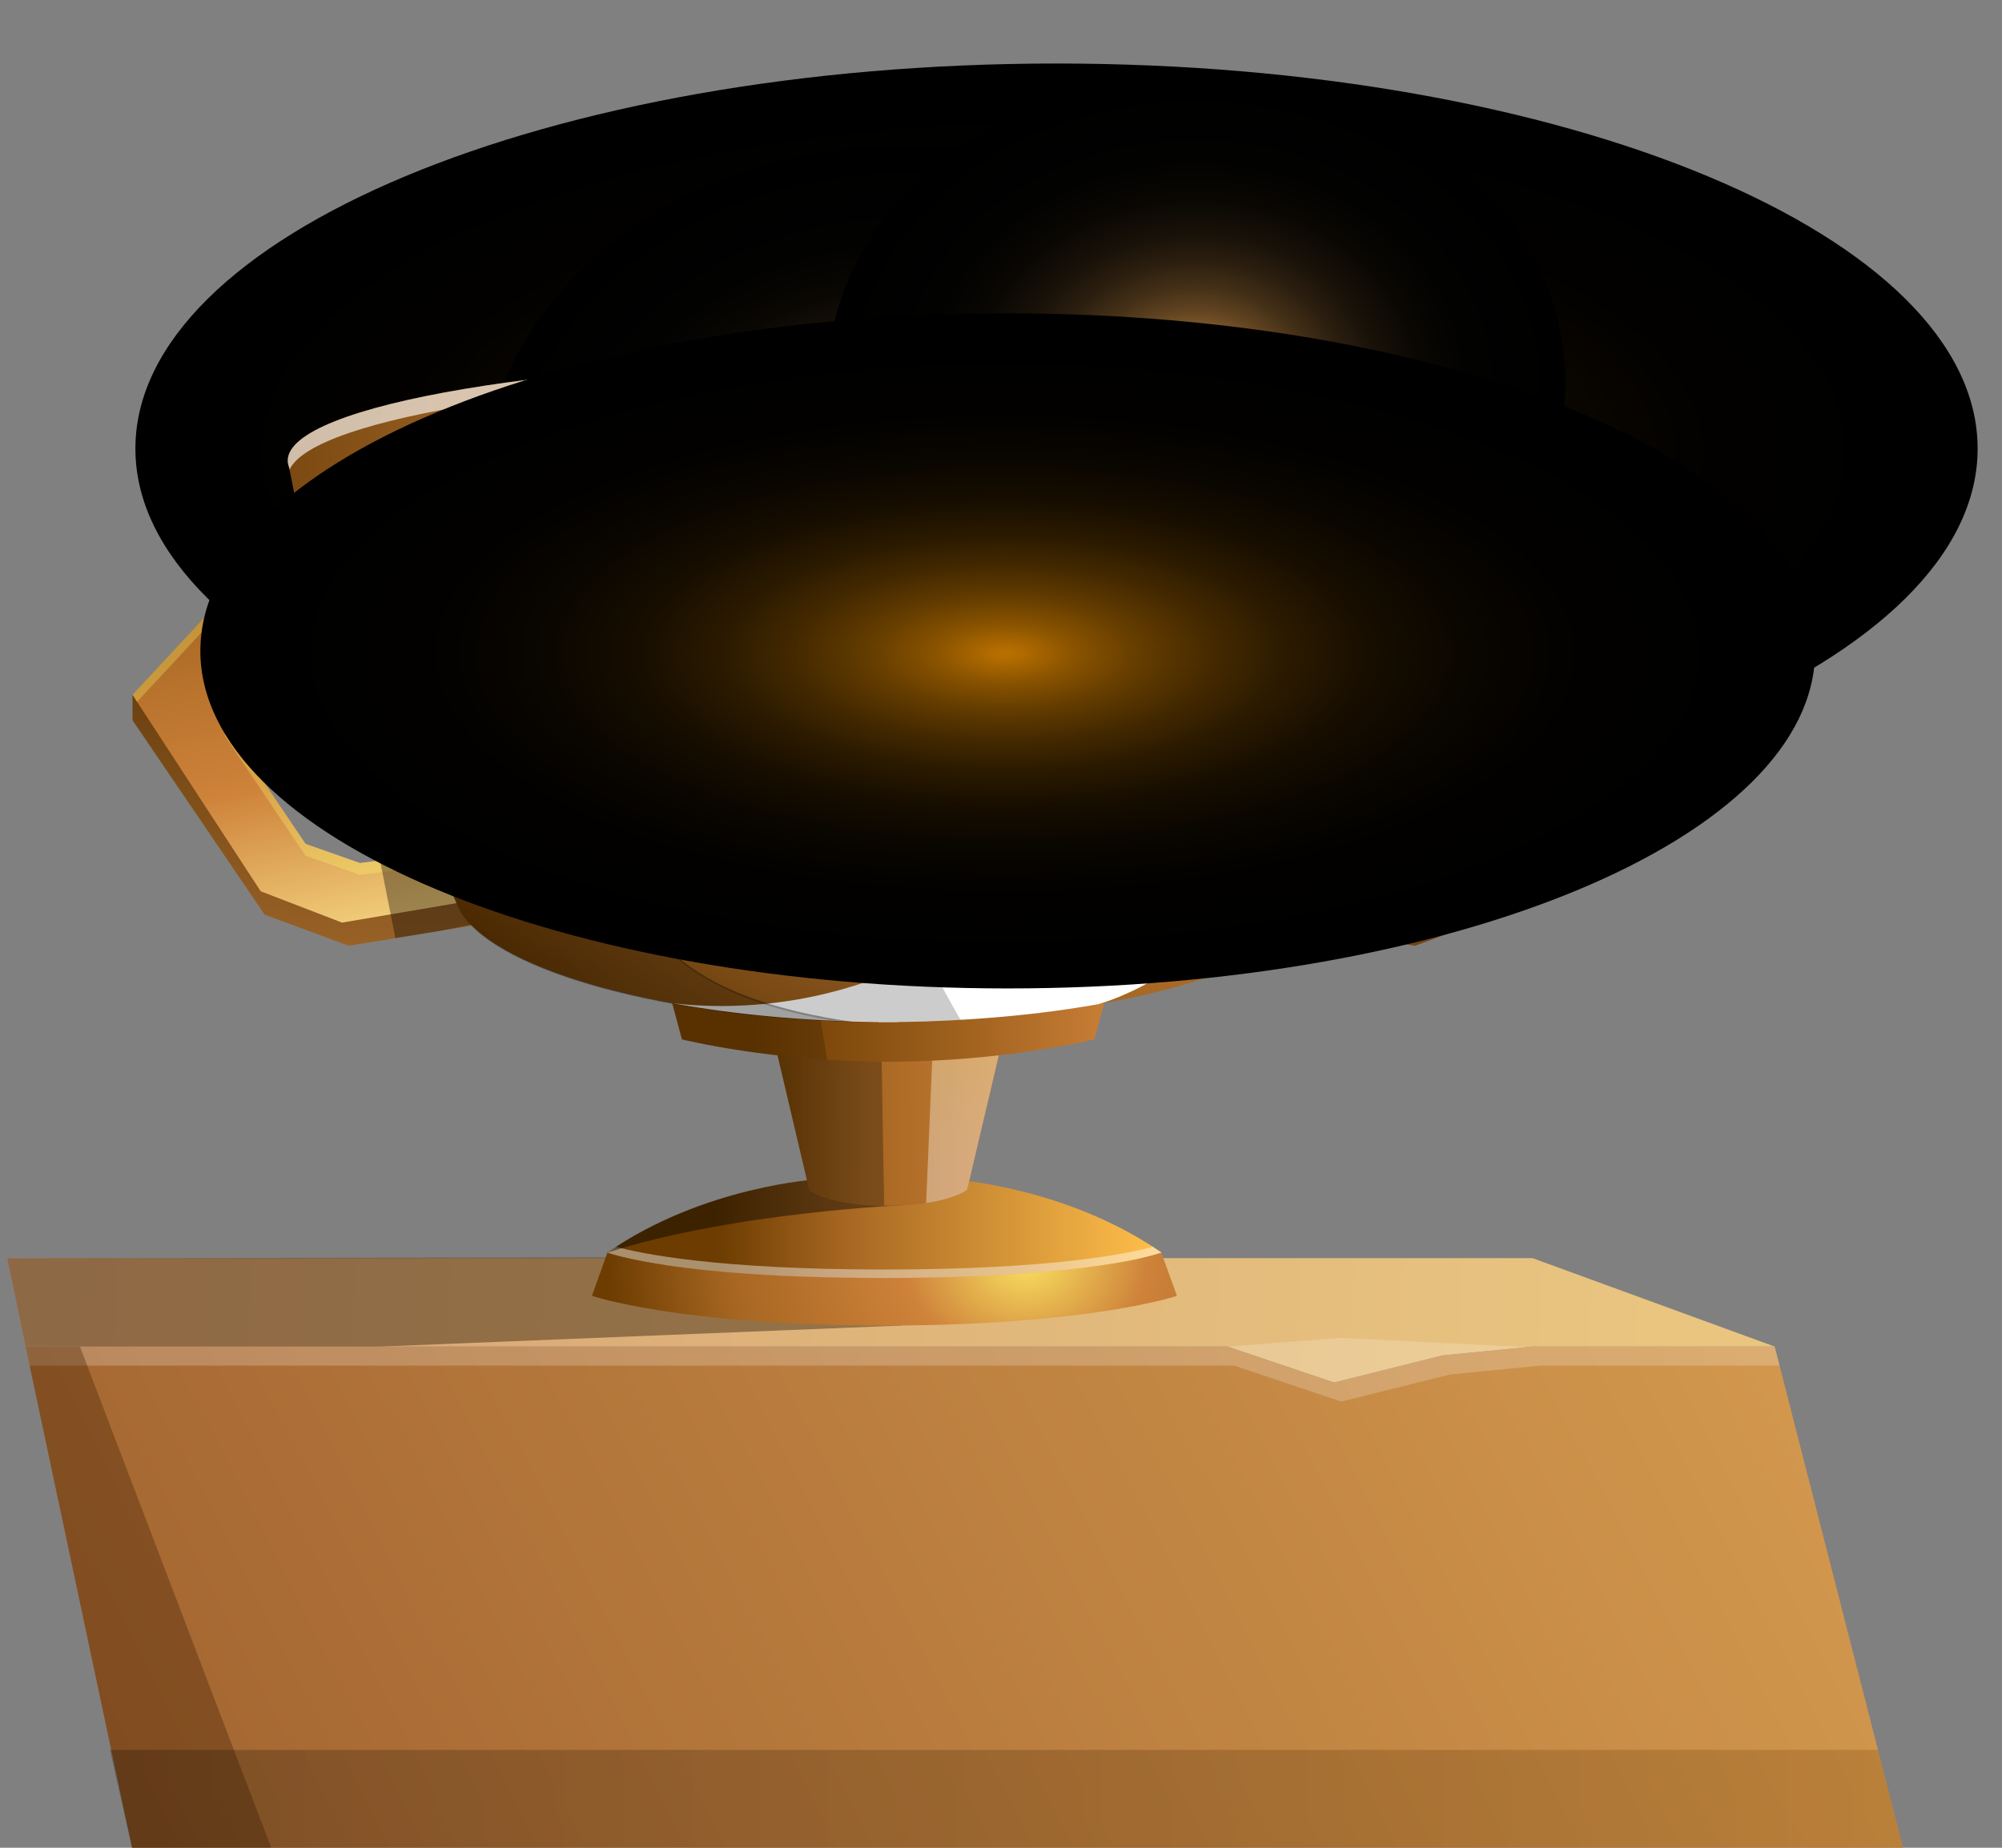 <svg width="52" height="48" viewBox="0 0 52 48" fill="none" xmlns="http://www.w3.org/2000/svg">
<rect x="0" y="0" width="52" height="48" fill="#808080" stroke="none"/>
<path d="M46.096 34.981L39.808 32.684H0.185L0.665 34.981H31.884L34.651 35.914L37.465 35.211L39.808 34.981H46.096Z" fill="url(#paint0_linear_38_7742)"/>
<path opacity="0.41" d="M23.444 34.433L9.871 34.981H0.665L0.185 32.684L16.485 32.666L23.444 34.433Z" fill="#281400"/>
<path d="M0.665 34.981H31.884L34.651 35.914L37.465 35.211L39.808 34.981H46.096L49.429 48H3.429L0.665 34.981Z" fill="url(#paint1_linear_38_7742)"/>
<g style="mix-blend-mode:overlay" opacity="0.21">
<path d="M32.055 35.475L34.837 36.409L37.666 35.706L40.021 35.475H46.223L46.096 34.981H39.808L37.465 35.211L34.651 35.914L31.884 34.981H0.665L0.77 35.475H32.055Z" fill="white"/>
</g>
<path opacity="0.34" d="M2.077 34.981L7.045 48H3.429L0.665 34.981H2.077Z" fill="#401E00"/>
<g style="mix-blend-mode:overlay" opacity="0.19">
<path d="M34.839 34.755L31.884 34.981L34.651 35.914L37.465 35.211L39.666 34.995L34.839 34.755Z" fill="white"/>
</g>
<path style="mix-blend-mode:overlay" opacity="0.23" d="M2.855 45.457H48.778L49.429 48H3.429L2.855 45.457Z" fill="url(#paint2_linear_38_7742)"/>
<path d="M24.68 30.633L22.973 30.74L21.265 30.633C21.265 30.633 18.288 30.799 15.775 32.54C15.775 32.54 17.502 33.199 22.973 33.199C28.444 33.199 30.171 32.54 30.171 32.54C27.658 30.799 24.68 30.633 24.68 30.633Z" fill="url(#paint3_linear_38_7742)"/>
<g style="mix-blend-mode:overlay" opacity="0.43">
<path d="M22.973 32.979C18.597 32.979 16.618 32.558 16.001 32.389C15.925 32.436 15.85 32.488 15.775 32.54C15.775 32.54 17.502 33.199 22.973 33.199C28.444 33.199 30.171 32.54 30.171 32.54C30.096 32.488 30.021 32.438 29.945 32.389C29.327 32.558 27.349 32.979 22.973 32.979Z" fill="white"/>
</g>
<path d="M30.165 32.542C30.05 32.584 28.257 33.199 22.974 33.199C17.504 33.199 15.777 32.54 15.777 32.54L15.375 33.663C15.375 33.663 17.614 34.424 22.9 34.436H23.045C28.331 34.422 30.57 33.663 30.57 33.663L30.165 32.542Z" fill="url(#paint4_radial_38_7742)"/>
<path style="mix-blend-mode:overlay" opacity="0.43" d="M24.872 30.649C24.749 30.637 24.681 30.633 24.681 30.633L22.974 30.74L21.266 30.633C21.266 30.633 18.289 30.799 15.776 32.54C19.062 31.481 23.596 31.3 23.596 31.3L24.872 30.649Z" fill="url(#paint5_linear_38_7742)"/>
<path d="M25.982 26.411C25.695 26.363 24.751 26.279 23.541 26.261H23.471H23.308H22.83H22.667H22.598C21.387 26.279 20.443 26.361 20.157 26.411C20.092 26.418 20.027 26.425 19.964 26.433L21.019 30.91C21.019 30.91 21.421 31.23 22.587 31.307H22.62H22.623C22.762 31.316 22.91 31.321 23.069 31.321C23.227 31.32 23.377 31.316 23.515 31.307H23.518H23.551C24.718 31.23 25.12 30.91 25.12 30.91L26.175 26.432L25.982 26.411Z" fill="url(#paint6_linear_38_7742)"/>
<path style="mix-blend-mode:overlay" opacity="0.37" d="M24.056 31.252C24.835 31.134 25.119 30.91 25.119 30.91L26.174 26.432L25.982 26.409C25.56 26.352 25.134 26.315 24.707 26.298L24.256 26.521L24.056 31.252Z" fill="url(#paint7_linear_38_7742)"/>
<path style="mix-blend-mode:overlay" opacity="0.27" d="M22.878 26.258H22.83H22.667H22.598C21.387 26.276 20.443 26.358 20.157 26.408C20.091 26.415 20.027 26.423 19.964 26.43L21.019 30.907C21.019 30.907 21.421 31.227 22.587 31.304H22.62H22.623C22.731 31.311 22.846 31.315 22.965 31.316L22.878 26.258Z" fill="url(#paint8_linear_38_7742)"/>
<path style="mix-blend-mode:screen" d="M27.442 21.657C40.656 21.657 51.367 17.179 51.367 11.654C51.367 6.129 40.656 1.65 27.442 1.65C14.228 1.65 3.517 6.129 3.517 11.654C3.517 17.179 14.228 21.657 27.442 21.657Z" fill="url(#paint9_radial_38_7742)"/>
<path d="M28.681 26.059L23.07 26.257L17.459 26.059L17.713 27C17.713 27 20.031 27.581 23.069 27.581C26.107 27.581 28.425 27 28.425 27L28.681 26.059Z" fill="url(#paint10_linear_38_7742)"/>
<path style="mix-blend-mode:overlay" opacity="0.18" d="M21.27 26.194L17.459 26.059L17.714 27.001C17.714 27.001 19.26 27.388 21.482 27.53L21.27 26.194Z" fill="url(#paint11_linear_38_7742)"/>
<path d="M10.961 16.802L3.442 18.05V18.71L6.876 23.762L9.057 24.568L13.036 23.919L12.607 22.671L9.533 23.035L8.079 22.543L5.913 19.457L6.745 18.533L11.541 19.045L10.961 16.802Z" fill="url(#paint12_linear_38_7742)"/>
<path d="M10.73 16.123L5.711 15.608L3.442 18.05L6.771 23.153L8.884 23.967L12.742 23.311L12.326 22.051L9.347 22.418L7.937 21.922L5.838 18.804L6.644 17.871L11.293 18.389L10.73 16.123Z" fill="url(#paint13_linear_38_7742)"/>
<g opacity="0.28">
<path d="M7.937 21.922L5.837 18.804V19.112L7.937 22.23L9.346 22.726L12.423 22.346L12.325 22.051L9.346 22.418L7.937 21.922Z" fill="#FFFF6C"/>
<path d="M5.711 15.915L10.809 16.439L10.73 16.123L5.711 15.608L3.442 18.05L3.56 18.231L5.711 15.915Z" fill="#FFFF6C"/>
</g>
<g opacity="0.35">
<path d="M9.168 18.792L10.55 18.94L9.988 16.672L9.929 16.683L9.836 16.292L9.772 16.024L8.599 15.904L9.168 18.792Z" fill="black"/>
<path d="M12.521 23.967L12.214 22.813L11.853 22.504L12.084 22.081L9.871 22.354L10.269 24.37L11.453 24.177L12.521 23.967Z" fill="black"/>
</g>
<path d="M34.85 16.802L42.368 18.05V18.71L38.934 23.762L36.753 24.568L32.774 23.919L33.204 22.671L36.277 23.035L37.731 22.543L39.897 19.457L39.065 18.533L34.269 19.045L34.85 16.802Z" fill="url(#paint14_linear_38_7742)"/>
<path d="M35.08 16.123L40.1 15.608L42.368 18.05L39.04 23.153L36.926 23.967L33.069 23.311L33.484 22.051L36.464 22.418L37.874 21.922L39.972 18.804L39.167 17.871L34.517 18.389L35.08 16.123Z" fill="url(#paint15_linear_38_7742)"/>
<path d="M37.873 21.922L39.972 18.804V19.112L37.873 22.23L36.464 22.726L33.387 22.346L33.484 22.051L36.464 22.418L37.873 21.922Z" fill="#FFCE6C"/>
<path d="M40.1 15.915L35.001 16.439L35.08 16.123L40.1 15.608L42.368 18.05L42.251 18.231L40.1 15.915Z" fill="#FFCE6C"/>
<g opacity="0.4">
<path d="M35.38 24.344L35.828 22.34L34.334 22.156L34.249 22.412L34.116 22.818L34.026 22.807L33.597 24.053L35.38 24.344Z" fill="black"/>
<path d="M36.551 18.802L37.198 15.905L36.017 16.027L35.962 16.245L35.853 16.685L35.783 16.674L35.195 18.946L36.551 18.802Z" fill="black"/>
</g>
<path d="M37.023 14.011C37.023 12.984 30.776 12.152 23.069 12.152C15.362 12.152 9.115 12.984 9.115 14.011C9.116 14.052 9.126 14.094 9.146 14.132C9.398 15.138 11.175 22.17 11.939 23.622C12.743 25.14 17.138 26.475 22.824 26.547V26.55C22.907 26.55 22.988 26.55 23.069 26.55C23.151 26.55 23.232 26.55 23.314 26.55V26.547C29.001 26.474 33.398 25.14 34.199 23.622C34.964 22.172 36.741 15.138 36.993 14.132C37.012 14.094 37.023 14.052 37.023 14.011Z" fill="url(#paint16_radial_38_7742)"/>
<path style="mix-blend-mode:screen" d="M36.254 21.486C40.559 17.919 40.559 12.136 36.254 8.569C31.948 5.002 24.967 5.002 20.661 8.569C16.355 12.136 16.355 17.919 20.661 21.486C24.967 25.053 31.948 25.053 36.254 21.486Z" fill="url(#paint17_radial_38_7742)"/>
<path style="mix-blend-mode:screen" d="M36.146 20.432C40.452 16.865 40.452 11.082 36.146 7.515C31.84 3.948 24.859 3.948 20.553 7.515C16.247 11.082 16.247 16.865 20.553 20.432C24.859 23.999 31.84 23.999 36.146 20.432Z" fill="url(#paint18_radial_38_7742)"/>
<path style="mix-blend-mode:screen" d="M31.309 19.376C35.615 15.809 35.615 10.026 31.309 6.459C27.003 2.892 20.022 2.892 15.716 6.459C11.41 10.026 11.41 15.809 15.716 19.376C20.022 22.943 27.003 22.943 31.309 19.376Z" fill="url(#paint19_radial_38_7742)"/>
<path style="mix-blend-mode:overlay" d="M27.984 13.196C27.984 13.196 27.104 20.632 26.559 22.399C26.015 24.166 22.061 26.584 17.459 26.061C19.027 26.346 20.846 26.524 22.824 26.549V26.553C22.907 26.553 22.988 26.553 23.07 26.553C23.152 26.553 23.233 26.553 23.315 26.553V26.549C25.226 26.525 26.989 26.359 28.522 26.088C28.648 26.054 31.73 25.176 32.51 22.301C33.306 19.367 34.577 14.114 34.577 14.114L27.984 13.196Z" fill="url(#paint20_linear_38_7742)"/>
<path opacity="0.37" d="M16.291 23.05C15.797 21.957 14.592 14.827 14.224 12.591C11.106 12.932 9.115 13.448 9.115 14.028C9.115 14.07 9.126 14.111 9.145 14.15C9.397 15.155 11.175 22.187 11.939 23.639C12.71 25.101 16.812 26.39 22.187 26.55C17.908 25.949 16.878 24.35 16.291 23.05Z" fill="url(#paint21_linear_38_7742)"/>
<path opacity="0.35" d="M9.115 14.011C9.116 14.052 9.126 14.094 9.146 14.132C9.226 14.454 9.463 15.392 9.773 16.567C17.25 13.277 34.574 14.112 34.574 14.112L35.659 13.208C33.412 12.583 28.618 12.152 23.067 12.152C15.363 12.152 9.115 12.984 9.115 14.011Z" fill="url(#paint22_linear_38_7742)"/>
<path style="mix-blend-mode:overlay" opacity="0.2" d="M23.551 23.531C23.264 22.352 22.37 13.199 22.37 13.199L22.267 12.159C18.494 12.19 15.129 12.421 12.758 12.774V12.83H12.765C12.983 12.798 13.209 12.767 13.444 12.738L13.507 12.729L13.78 12.696L13.876 12.685C13.984 12.672 14.093 12.66 14.204 12.648L14.223 12.645C14.593 14.881 15.798 22.01 16.289 23.104C16.347 23.226 16.404 23.349 16.467 23.474L16.476 23.491C16.494 23.526 16.512 23.56 16.533 23.595L16.555 23.634C16.57 23.662 16.586 23.689 16.602 23.716L16.633 23.769C16.646 23.792 16.66 23.816 16.675 23.838L16.714 23.901C16.727 23.921 16.739 23.941 16.753 23.961L16.8 24.03L16.836 24.083L16.893 24.159L16.928 24.206C16.948 24.234 16.969 24.261 16.991 24.288L17.023 24.327C17.046 24.356 17.07 24.385 17.095 24.414L17.124 24.447C17.151 24.478 17.178 24.509 17.207 24.539L17.232 24.566C17.262 24.598 17.293 24.63 17.326 24.661C17.332 24.667 17.339 24.674 17.346 24.68C17.381 24.715 17.416 24.749 17.453 24.783L17.465 24.794C18.149 25.419 19.194 25.991 20.895 26.371H20.899C21.004 26.394 21.112 26.417 21.223 26.44H21.229C21.339 26.461 21.452 26.483 21.568 26.503C22.006 26.525 22.453 26.539 22.909 26.545V26.549C22.991 26.549 23.073 26.549 23.154 26.549C23.236 26.549 23.318 26.549 23.4 26.549V26.545C23.927 26.538 24.444 26.521 24.95 26.493C24.511 25.738 23.752 24.353 23.551 23.531Z" fill="url(#paint23_linear_38_7742)"/>
<path d="M23.07 9.338C14.459 9.338 7.474 10.514 7.474 11.965C7.475 12.023 7.486 12.081 7.508 12.136C7.582 12.51 7.775 13.475 8.033 14.73C9.85 13.619 15.893 12.802 23.07 12.802C30.247 12.802 36.29 13.619 38.107 14.73C38.366 13.475 38.558 12.51 38.632 12.136C38.654 12.081 38.665 12.023 38.666 11.965C38.666 10.514 31.683 9.338 23.07 9.338Z" fill="url(#paint24_radial_38_7742)"/>
<path style="mix-blend-mode:screen" d="M31.07 17.873C36.366 17.873 40.659 14.316 40.659 9.929C40.659 5.542 36.366 1.986 31.07 1.986C25.775 1.986 21.482 5.542 21.482 9.929C21.482 14.316 25.775 17.873 31.07 17.873Z" fill="url(#paint25_radial_38_7742)"/>
<path style="mix-blend-mode:overlay" d="M29.438 9.566L28.964 12.943L30.1 13.086C31.539 13.201 32.97 13.381 34.385 13.623L35.332 13.742L36.178 10.543C34.547 10.116 32.206 9.775 29.438 9.566Z" fill="url(#paint26_linear_38_7742)"/>
<path opacity="0.14" d="M17.48 9.512C11.628 9.892 7.474 10.844 7.474 11.965C7.475 12.023 7.486 12.081 7.508 12.136C7.582 12.51 7.775 13.475 8.033 14.73C9.389 13.901 13.097 13.236 17.873 12.952L17.48 9.512Z" fill="black"/>
<path style="mix-blend-mode:overlay" opacity="0.64" d="M23.07 9.338C14.458 9.338 7.474 10.514 7.474 11.965C7.475 12.023 7.486 12.081 7.508 12.136C7.511 12.155 7.516 12.178 7.521 12.2C8.139 10.845 14.865 9.778 23.07 9.778C31.275 9.778 37.999 10.845 38.619 12.2C38.624 12.178 38.628 12.153 38.632 12.136C38.654 12.081 38.665 12.023 38.666 11.965C38.666 10.514 31.683 9.338 23.07 9.338Z" fill="url(#paint27_linear_38_7742)"/>
<path opacity="0.35" d="M22.96 12.347C10.597 12.347 8.371 13.93 8.077 14.506C8.04 14.572 8.032 14.647 8.055 14.717C9.897 13.613 15.921 12.802 23.07 12.802C30.22 12.802 36.24 13.611 38.084 14.717C38.106 14.647 38.099 14.572 38.062 14.506C37.767 13.93 35.326 12.347 22.96 12.347Z" fill="url(#paint28_linear_38_7742)"/>
<path d="M38.062 14.592C37.767 14.08 35.324 12.674 22.96 12.674C10.596 12.674 8.371 14.08 8.076 14.592C7.781 15.104 9.437 15.274 9.437 15.274L9.265 14.592C13.451 13.47 20.581 13.361 23.071 13.359C25.561 13.356 32.692 13.47 36.878 14.592L36.706 15.274C36.706 15.274 38.357 15.104 38.062 14.592Z" fill="url(#paint29_linear_38_7742)"/>
<path opacity="0.14" d="M27.437 19.97C27.503 17.567 25.204 15.574 22.303 15.52C19.402 15.465 16.997 17.369 16.931 19.773C16.866 22.176 19.164 24.169 22.065 24.223C24.966 24.278 27.371 22.373 27.437 19.97Z" fill="black"/>
<path d="M22.863 23.816C25.765 23.816 28.118 21.867 28.118 19.463C28.118 17.059 25.765 15.11 22.863 15.11C19.962 15.11 17.609 17.059 17.609 19.463C17.609 21.867 19.962 23.816 22.863 23.816Z" fill="url(#paint30_linear_38_7742)"/>
<path d="M22.863 23.188C25.556 23.188 27.738 21.38 27.738 19.149C27.738 16.919 25.556 15.111 22.863 15.111C20.171 15.111 17.989 16.919 17.989 19.149C17.989 21.38 20.171 23.188 22.863 23.188Z" fill="url(#paint31_linear_38_7742)"/>
<path style="mix-blend-mode:overlay" d="M22.863 15.113C21.571 15.113 20.331 15.538 19.417 16.296C18.503 17.053 17.989 18.08 17.989 19.151C17.989 19.408 18.019 19.664 18.077 19.916C17.948 19.176 18.082 18.421 18.462 17.742C18.841 17.064 19.45 16.492 20.215 16.095C20.98 15.698 21.867 15.493 22.77 15.506C23.672 15.52 24.551 15.749 25.298 16.168C26.046 16.587 26.631 17.177 26.981 17.866C27.332 18.555 27.433 19.313 27.274 20.049C27.114 20.785 26.699 21.466 26.081 22.011C25.462 22.555 24.666 22.939 23.789 23.116C24.979 22.925 26.04 22.373 26.766 21.569C27.492 20.765 27.83 19.765 27.714 18.766C27.599 17.766 27.038 16.838 26.141 16.163C25.244 15.487 24.076 15.113 22.863 15.113Z" fill="url(#paint32_linear_38_7742)"/>
<path d="M22.863 15.113V20.039L27.657 19.883C27.787 19.301 27.761 18.702 27.58 18.128C27.399 17.555 27.069 17.022 26.611 16.567C26.154 16.111 25.581 15.745 24.933 15.494C24.285 15.242 23.579 15.112 22.863 15.113Z" fill="url(#paint33_linear_38_7742)"/>
<g style="mix-blend-mode:overlay">
<path d="M20.817 17.802L21.178 16.77H24.512L25.113 18.437L24.392 19.308L25.113 20.229L24.692 22.183H20.983L20.817 21.162H23.401L23.626 20.416L23.311 19.93H21.794V18.935H23.281L23.611 18.238L23.239 17.782L20.817 17.802Z" fill="url(#paint34_linear_38_7742)"/>
<path d="M24.834 22.321H20.836L20.626 21.023H23.271L23.449 20.434L23.212 20.069H21.627V18.796H23.168L23.424 18.255L23.152 17.922L20.594 17.944L21.054 16.631H24.64L25.299 18.461L24.596 19.311L25.292 20.2L24.834 22.321ZM21.129 22.044H24.553L24.937 20.258L24.191 19.307L24.93 18.414L24.387 16.91H21.303L21.041 17.662L23.328 17.643L23.799 18.222L23.397 19.074H21.962V19.792H23.412L23.805 20.398L23.532 21.302H21.009L21.129 22.044Z" fill="url(#paint35_linear_38_7742)"/>
</g>
<path d="M20.817 17.663L21.177 16.631H24.512L25.113 18.298L24.392 19.169L25.113 20.09L24.692 22.044H20.982L20.817 21.023H23.4L23.626 20.277L23.31 19.791H21.793V18.796H23.28L23.61 18.099L23.239 17.643L20.817 17.663Z" fill="url(#paint36_linear_38_7742)"/>
<g opacity="0.52">
<path d="M21.177 16.943H24.512L25.034 18.393L25.113 18.298L24.512 16.631H21.177L20.817 17.663L20.926 17.662L21.177 16.943Z" fill="url(#paint37_linear_38_7742)"/>
<path d="M21.793 18.796V19.108H23.28L23.61 18.411V18.099L23.28 18.796H21.793Z" fill="url(#paint38_linear_38_7742)"/>
<path d="M23.4 21.336L23.626 20.589L23.561 20.49L23.4 21.023H20.817L20.867 21.336H23.4Z" fill="url(#paint39_linear_38_7742)"/>
<path d="M24.392 19.482L25.06 20.335L25.113 20.09L24.392 19.169V19.482Z" fill="url(#paint40_linear_38_7742)"/>
</g>
<path style="mix-blend-mode:screen" d="M26.175 25.677C37.757 25.677 47.146 21.751 47.146 16.909C47.146 12.066 37.757 8.14 26.175 8.14C14.593 8.14 5.204 12.066 5.204 16.909C5.204 21.751 14.593 25.677 26.175 25.677Z" fill="url(#paint41_radial_38_7742)"/>
<defs>
<linearGradient id="paint0_linear_38_7742" x1="43.12" y1="34.687" x2="-4.941" y2="32.071" gradientUnits="userSpaceOnUse">
<stop stop-color="#E9C580"/>
<stop offset="1" stop-color="#D29E72"/>
</linearGradient>
<linearGradient id="paint1_linear_38_7742" x1="0.135" y1="50.272" x2="49.234" y2="25.054" gradientUnits="userSpaceOnUse">
<stop stop-color="#9F602E"/>
<stop offset="1" stop-color="#DAA052"/>
</linearGradient>
<linearGradient id="paint2_linear_38_7742" x1="2.855" y1="46.728" x2="49.429" y2="46.728" gradientUnits="userSpaceOnUse">
<stop/>
<stop offset="1" stop-color="#723C00"/>
</linearGradient>
<linearGradient id="paint3_linear_38_7742" x1="29.949" y1="31.916" x2="18.617" y2="31.916" gradientUnits="userSpaceOnUse">
<stop stop-color="#FEBE4A"/>
<stop offset="0.71" stop-color="#A66622"/>
<stop offset="1" stop-color="#6C3C00"/>
</linearGradient>
<radialGradient id="paint4_radial_38_7742" cx="0" cy="0" r="1" gradientUnits="userSpaceOnUse" gradientTransform="translate(26.664 32.749) scale(10.928 9.053)">
<stop stop-color="#FAE060"/>
<stop offset="0.29" stop-color="#CE823A"/>
<stop offset="0.71" stop-color="#A66622"/>
<stop offset="1" stop-color="#6C3C00"/>
</radialGradient>
<linearGradient id="paint5_linear_38_7742" x1="21.192" y1="31.203" x2="15.169" y2="33.439" gradientUnits="userSpaceOnUse">
<stop/>
<stop offset="1"/>
</linearGradient>
<linearGradient id="paint6_linear_38_7742" x1="26.729" y1="28.784" x2="19.576" y2="28.802" gradientUnits="userSpaceOnUse">
<stop stop-color="#CE823A"/>
<stop offset="0.59" stop-color="#A66622"/>
<stop offset="1" stop-color="#6C3C00"/>
</linearGradient>
<linearGradient id="paint7_linear_38_7742" x1="25.115" y1="25.402" x2="25.115" y2="30.256" gradientUnits="userSpaceOnUse">
<stop stop-color="#FEFEBE"/>
<stop offset="1" stop-color="white"/>
</linearGradient>
<linearGradient id="paint8_linear_38_7742" x1="21.464" y1="28.36" x2="21.464" y2="32.599" gradientUnits="userSpaceOnUse">
<stop/>
<stop offset="1"/>
</linearGradient>
<radialGradient id="paint9_radial_38_7742" cx="0" cy="0" r="1" gradientUnits="userSpaceOnUse" gradientTransform="translate(27.364 11.727) scale(23.766 9.943)">
<stop stop-color="#BA7000"/>
<stop offset="0.02" stop-color="#B16B00"/>
<stop offset="0.09" stop-color="#885200"/>
<stop offset="0.17" stop-color="#633C00"/>
<stop offset="0.26" stop-color="#442900"/>
<stop offset="0.35" stop-color="#2B1A00"/>
<stop offset="0.45" stop-color="#180E00"/>
<stop offset="0.57" stop-color="#0A0600"/>
<stop offset="0.72" stop-color="#020100"/>
<stop offset="1"/>
</radialGradient>
<linearGradient id="paint10_linear_38_7742" x1="29.329" y1="26.82" x2="19.624" y2="26.82" gradientUnits="userSpaceOnUse">
<stop stop-color="#CE823A"/>
<stop offset="0.38" stop-color="#A66622"/>
<stop offset="1" stop-color="#6C3C00"/>
</linearGradient>
<linearGradient id="paint11_linear_38_7742" x1="19.47" y1="25.779" x2="19.47" y2="30.342" gradientUnits="userSpaceOnUse">
<stop/>
<stop offset="1"/>
</linearGradient>
<linearGradient id="paint12_linear_38_7742" x1="8.239" y1="26.433" x2="8.239" y2="13.571" gradientUnits="userSpaceOnUse">
<stop stop-color="#A46A2C"/>
<stop offset="0.41" stop-color="#82511B"/>
<stop offset="1" stop-color="#4A2A00"/>
</linearGradient>
<linearGradient id="paint13_linear_38_7742" x1="9.467" y1="25.166" x2="6.545" y2="10.716" gradientUnits="userSpaceOnUse">
<stop stop-color="#FAE28C"/>
<stop offset="0.35" stop-color="#CE823A"/>
<stop offset="0.71" stop-color="#A66622"/>
<stop offset="1" stop-color="#6C3C00"/>
</linearGradient>
<linearGradient id="paint14_linear_38_7742" x1="37.572" y1="9.517" x2="37.572" y2="34.477" gradientUnits="userSpaceOnUse">
<stop stop-color="#A46A2C"/>
<stop offset="0.41" stop-color="#82511B"/>
<stop offset="1" stop-color="#4A2A00"/>
</linearGradient>
<linearGradient id="paint15_linear_38_7742" x1="32.212" y1="20.449" x2="49.658" y2="17.737" gradientUnits="userSpaceOnUse">
<stop stop-color="#FAE266"/>
<stop offset="0.5" stop-color="#CE823A"/>
<stop offset="1" stop-color="#A66622"/>
</linearGradient>
<radialGradient id="paint16_radial_38_7742" cx="0" cy="0" r="1" gradientUnits="userSpaceOnUse" gradientTransform="translate(27.234 15.353) scale(18.626 15.43)">
<stop stop-color="#FACC70"/>
<stop offset="0.29" stop-color="#CE9458"/>
<stop offset="0.71" stop-color="#A66622"/>
<stop offset="1" stop-color="#6C3C00"/>
</radialGradient>
<radialGradient id="paint17_radial_38_7742" cx="0" cy="0" r="1" gradientUnits="userSpaceOnUse" gradientTransform="translate(28.457 15.096) scale(10.959 9.079)">
<stop stop-color="#FFB256"/>
<stop offset="0.04" stop-color="#E29E4C"/>
<stop offset="0.1" stop-color="#B37D3C"/>
<stop offset="0.17" stop-color="#885F2E"/>
<stop offset="0.24" stop-color="#634521"/>
<stop offset="0.32" stop-color="#443017"/>
<stop offset="0.41" stop-color="#2B1E0F"/>
<stop offset="0.5" stop-color="#181108"/>
<stop offset="0.61" stop-color="#0A0703"/>
<stop offset="0.74" stop-color="#020201"/>
<stop offset="1"/>
</radialGradient>
<radialGradient id="paint18_radial_38_7742" cx="0" cy="0" r="1" gradientUnits="userSpaceOnUse" gradientTransform="translate(28.349 14.042) scale(10.959 9.079)">
<stop stop-color="#FFB256"/>
<stop offset="0.04" stop-color="#E29E4C"/>
<stop offset="0.1" stop-color="#B37D3C"/>
<stop offset="0.17" stop-color="#885F2E"/>
<stop offset="0.24" stop-color="#634521"/>
<stop offset="0.32" stop-color="#443017"/>
<stop offset="0.41" stop-color="#2B1E0F"/>
<stop offset="0.5" stop-color="#181108"/>
<stop offset="0.61" stop-color="#0A0703"/>
<stop offset="0.74" stop-color="#020201"/>
<stop offset="1"/>
</radialGradient>
<radialGradient id="paint19_radial_38_7742" cx="0" cy="0" r="1" gradientUnits="userSpaceOnUse" gradientTransform="translate(23.512 12.985) scale(10.959 9.079)">
<stop stop-color="#FFB256"/>
<stop offset="0.04" stop-color="#E29E4C"/>
<stop offset="0.1" stop-color="#B37D3C"/>
<stop offset="0.17" stop-color="#885F2E"/>
<stop offset="0.24" stop-color="#634521"/>
<stop offset="0.32" stop-color="#443017"/>
<stop offset="0.41" stop-color="#2B1E0F"/>
<stop offset="0.5" stop-color="#181108"/>
<stop offset="0.61" stop-color="#0A0703"/>
<stop offset="0.74" stop-color="#020201"/>
<stop offset="1"/>
</radialGradient>
<linearGradient id="paint20_linear_38_7742" x1="26.018" y1="13.225" x2="26.018" y2="22.51" gradientUnits="userSpaceOnUse">
<stop stop-color="#F2ECFF"/>
<stop offset="1" stop-color="white"/>
</linearGradient>
<linearGradient id="paint21_linear_38_7742" x1="13.549" y1="16.54" x2="15.846" y2="24.711" gradientUnits="userSpaceOnUse">
<stop stop-color="#3A1800"/>
<stop offset="1"/>
</linearGradient>
<linearGradient id="paint22_linear_38_7742" x1="9.115" y1="14.359" x2="35.662" y2="14.359" gradientUnits="userSpaceOnUse">
<stop stop-color="#482C12"/>
<stop offset="0.34" stop-color="#44270F"/>
<stop offset="0.77" stop-color="#381706"/>
<stop offset="1" stop-color="#300C00"/>
</linearGradient>
<linearGradient id="paint23_linear_38_7742" x1="17.808" y1="13.865" x2="19.224" y2="23.46" gradientUnits="userSpaceOnUse">
<stop/>
<stop offset="1"/>
</linearGradient>
<radialGradient id="paint24_radial_38_7742" cx="0" cy="0" r="1" gradientUnits="userSpaceOnUse" gradientTransform="translate(30.898 11.492) scale(28.107 23.285)">
<stop stop-color="#FAE28C"/>
<stop offset="0.35" stop-color="#CE823A"/>
<stop offset="0.71" stop-color="#A66622"/>
<stop offset="1" stop-color="#6C3C00"/>
</radialGradient>
<radialGradient id="paint25_radial_38_7742" cx="0" cy="0" r="1" gradientUnits="userSpaceOnUse" gradientTransform="translate(31.07 9.988) scale(9.53 7.895)">
<stop stop-color="#FFB256"/>
<stop offset="0.04" stop-color="#E29E4C"/>
<stop offset="0.1" stop-color="#B37D3C"/>
<stop offset="0.17" stop-color="#885F2E"/>
<stop offset="0.24" stop-color="#634521"/>
<stop offset="0.32" stop-color="#443017"/>
<stop offset="0.41" stop-color="#2B1E0F"/>
<stop offset="0.5" stop-color="#181108"/>
<stop offset="0.61" stop-color="#0A0703"/>
<stop offset="0.74" stop-color="#020201"/>
<stop offset="1"/>
</radialGradient>
<linearGradient id="paint26_linear_38_7742" x1="32.571" y1="9.427" x2="32.571" y2="13.207" gradientUnits="userSpaceOnUse">
<stop stop-color="#FEFEBE"/>
<stop offset="1" stop-color="white"/>
</linearGradient>
<linearGradient id="paint27_linear_38_7742" x1="7.474" y1="10.77" x2="38.666" y2="10.77" gradientUnits="userSpaceOnUse">
<stop stop-color="#FEFEFF"/>
<stop offset="0.12" stop-color="#FEFEFF"/>
<stop offset="0.54" stop-color="#FEFEFF"/>
<stop offset="1" stop-color="#FEFEFF"/>
</linearGradient>
<linearGradient id="paint28_linear_38_7742" x1="32.094" y1="13.532" x2="18.131" y2="13.532" gradientUnits="userSpaceOnUse">
<stop stop-color="#6A2C12"/>
<stop offset="0.24" stop-color="#652910"/>
<stop offset="0.54" stop-color="#55200B"/>
<stop offset="0.88" stop-color="#3B1204"/>
<stop offset="1" stop-color="#300C00"/>
</linearGradient>
<linearGradient id="paint29_linear_38_7742" x1="32.094" y1="13.974" x2="18.131" y2="13.974" gradientUnits="userSpaceOnUse">
<stop stop-color="#A46A2C"/>
<stop offset="0.41" stop-color="#82511B"/>
<stop offset="1" stop-color="#4A2A00"/>
</linearGradient>
<linearGradient id="paint30_linear_38_7742" x1="25.418" y1="16.738" x2="21.807" y2="22.351" gradientUnits="userSpaceOnUse">
<stop stop-color="#C4903C"/>
<stop offset="0.31" stop-color="#A1732B"/>
<stop offset="1" stop-color="#4A2A00"/>
</linearGradient>
<linearGradient id="paint31_linear_38_7742" x1="24.13" y1="15.309" x2="21.858" y2="25.348" gradientUnits="userSpaceOnUse">
<stop stop-color="#FAE28C"/>
<stop offset="0.57" stop-color="#CE823A"/>
<stop offset="1" stop-color="#A66622"/>
</linearGradient>
<linearGradient id="paint32_linear_38_7742" x1="25.307" y1="15.674" x2="21.264" y2="24.053" gradientUnits="userSpaceOnUse">
<stop stop-color="#FEFEFF"/>
<stop offset="0.12" stop-color="#FEFEFF"/>
<stop offset="0.54" stop-color="#FEFEFF"/>
<stop offset="1" stop-color="#FEFEFF"/>
</linearGradient>
<linearGradient id="paint33_linear_38_7742" x1="26.67" y1="15.937" x2="24.35" y2="19.677" gradientUnits="userSpaceOnUse">
<stop stop-color="#F2ECFF"/>
<stop offset="0.48" stop-color="#FAF8FF"/>
<stop offset="1" stop-color="white"/>
</linearGradient>
<linearGradient id="paint34_linear_38_7742" x1="20.817" y1="19.476" x2="25.113" y2="19.476" gradientUnits="userSpaceOnUse">
<stop stop-color="#FEFEFF"/>
<stop offset="0.12" stop-color="#FEFEFF"/>
<stop offset="0.54" stop-color="#FEFEFF"/>
<stop offset="1" stop-color="#FEFEFF"/>
</linearGradient>
<linearGradient id="paint35_linear_38_7742" x1="20.594" y1="19.476" x2="25.297" y2="19.476" gradientUnits="userSpaceOnUse">
<stop stop-color="#FEFEFF"/>
<stop offset="0.12" stop-color="#FEFEFF"/>
<stop offset="0.54" stop-color="#FEFEFF"/>
<stop offset="1" stop-color="#FEFEFF"/>
</linearGradient>
<linearGradient id="paint36_linear_38_7742" x1="22.965" y1="24.79" x2="22.965" y2="16.647" gradientUnits="userSpaceOnUse">
<stop stop-color="#A46A2C"/>
<stop offset="0.41" stop-color="#82511B"/>
<stop offset="1" stop-color="#4A2A00"/>
</linearGradient>
<linearGradient id="paint37_linear_38_7742" x1="22.965" y1="19.287" x2="22.965" y2="16.636" gradientUnits="userSpaceOnUse">
<stop stop-color="#482C12"/>
<stop offset="0.34" stop-color="#44270F"/>
<stop offset="0.77" stop-color="#381706"/>
<stop offset="1" stop-color="#300C00"/>
</linearGradient>
<linearGradient id="paint38_linear_38_7742" x1="22.702" y1="19.62" x2="22.702" y2="18.102" gradientUnits="userSpaceOnUse">
<stop stop-color="#482C12"/>
<stop offset="0.34" stop-color="#44270F"/>
<stop offset="0.77" stop-color="#381706"/>
<stop offset="1" stop-color="#300C00"/>
</linearGradient>
<linearGradient id="paint39_linear_38_7742" x1="22.221" y1="21.765" x2="22.221" y2="20.493" gradientUnits="userSpaceOnUse">
<stop stop-color="#482C12"/>
<stop offset="0.34" stop-color="#44270F"/>
<stop offset="0.77" stop-color="#381706"/>
<stop offset="1" stop-color="#300C00"/>
</linearGradient>
<linearGradient id="paint40_linear_38_7742" x1="24.752" y1="20.926" x2="24.752" y2="19.172" gradientUnits="userSpaceOnUse">
<stop stop-color="#482C12"/>
<stop offset="0.34" stop-color="#44270F"/>
<stop offset="0.77" stop-color="#381706"/>
<stop offset="1" stop-color="#300C00"/>
</linearGradient>
<radialGradient id="paint41_radial_38_7742" cx="0" cy="0" r="1" gradientUnits="userSpaceOnUse" gradientTransform="translate(26.098 16.973) scale(20.832 8.716)">
<stop stop-color="#BA7000"/>
<stop offset="0.02" stop-color="#B16B00"/>
<stop offset="0.09" stop-color="#885200"/>
<stop offset="0.17" stop-color="#633C00"/>
<stop offset="0.26" stop-color="#442900"/>
<stop offset="0.35" stop-color="#2B1A00"/>
<stop offset="0.45" stop-color="#180E00"/>
<stop offset="0.57" stop-color="#0A0600"/>
<stop offset="0.72" stop-color="#020100"/>
<stop offset="1"/>
</radialGradient>
</defs>
</svg>
